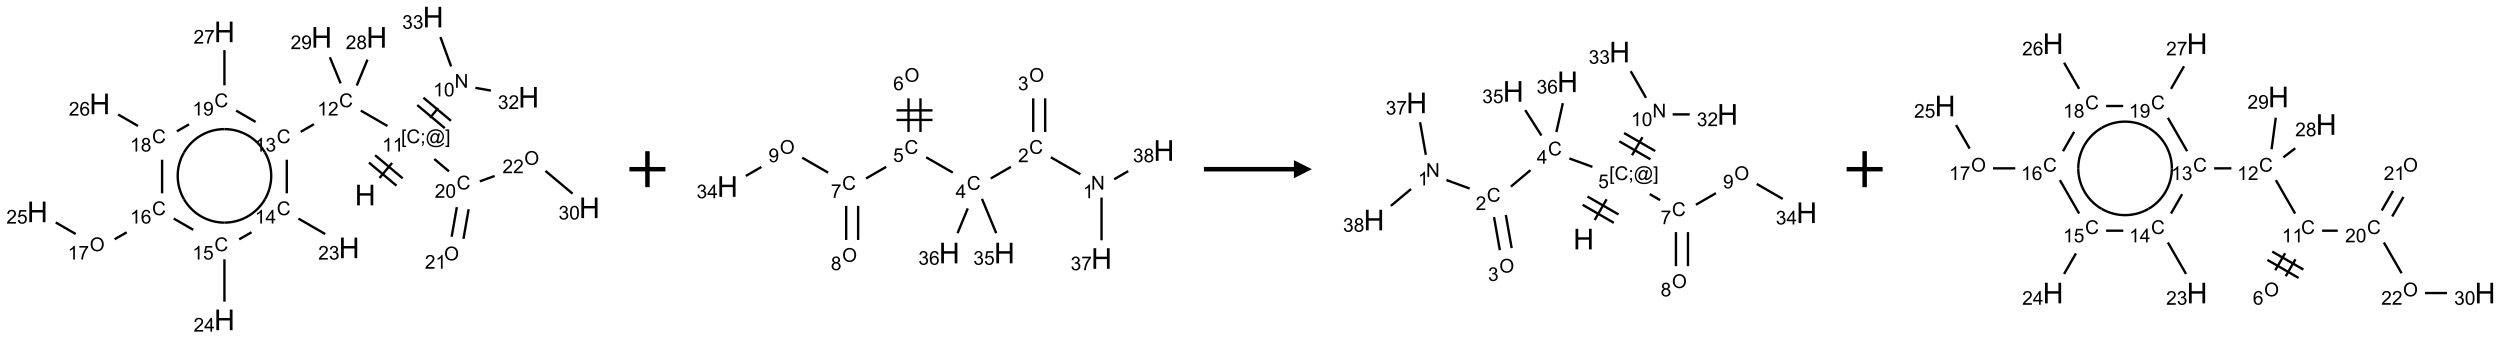 <?xml version="1.0" encoding="UTF-8"?>
<svg xmlns="http://www.w3.org/2000/svg" xmlns:xlink="http://www.w3.org/1999/xlink" width="1389" height="188" viewBox="0 0 1389 188">
<defs>
<g>
<g id="glyph-0-0">
<path d="M 2 0 L 2 -10 L 10 -10 L 10 0 Z M 2.25 -0.25 L 9.75 -0.25 L 9.75 -9.75 L 2.25 -9.75 Z M 2.25 -0.25 "/>
</g>
<g id="glyph-0-1">
<path d="M 1.281 0 L 1.281 -11.453 L 2.797 -11.453 L 2.797 -6.75 L 8.75 -6.75 L 8.75 -11.453 L 10.266 -11.453 L 10.266 0 L 8.75 0 L 8.75 -5.398 L 2.797 -5.398 L 2.797 0 Z M 1.281 0 "/>
</g>
<g id="glyph-1-0">
<path d="M 1.332 0 L 1.332 -6.668 L 6.668 -6.668 L 6.668 0 Z M 1.5 -0.168 L 6.5 -0.168 L 6.5 -6.5 L 1.5 -6.5 Z M 1.5 -0.168 "/>
</g>
<g id="glyph-1-1">
<path d="M 0.723 2.121 L 0.723 -7.637 L 2.793 -7.637 L 2.793 -6.859 L 1.66 -6.859 L 1.66 1.344 L 2.793 1.344 L 2.793 2.121 Z M 0.723 2.121 "/>
</g>
<g id="glyph-1-2">
<path d="M 6.27 -2.676 L 7.281 -2.422 C 7.07 -1.594 6.688 -0.961 6.137 -0.523 C 5.586 -0.086 4.914 0.129 4.121 0.129 C 3.297 0.129 2.629 -0.039 2.113 -0.371 C 1.598 -0.707 1.203 -1.191 0.934 -1.828 C 0.664 -2.465 0.531 -3.145 0.531 -3.875 C 0.531 -4.672 0.684 -5.363 0.988 -5.957 C 1.293 -6.547 1.723 -6.996 2.285 -7.305 C 2.844 -7.613 3.461 -7.766 4.137 -7.766 C 4.898 -7.766 5.543 -7.57 6.062 -7.184 C 6.582 -6.793 6.945 -6.246 7.152 -5.543 L 6.156 -5.309 C 5.98 -5.863 5.723 -6.266 5.387 -6.52 C 5.051 -6.773 4.625 -6.902 4.113 -6.902 C 3.527 -6.902 3.039 -6.762 2.645 -6.48 C 2.25 -6.199 1.973 -5.82 1.812 -5.348 C 1.652 -4.871 1.574 -4.383 1.574 -3.879 C 1.574 -3.23 1.668 -2.664 1.855 -2.18 C 2.047 -1.695 2.34 -1.332 2.738 -1.094 C 3.137 -0.855 3.57 -0.734 4.035 -0.734 C 4.602 -0.734 5.082 -0.898 5.473 -1.223 C 5.867 -1.551 6.133 -2.035 6.27 -2.676 Z M 6.27 -2.676 "/>
</g>
<g id="glyph-1-3">
<path d="M 0.949 -4.465 L 0.949 -5.531 L 2.016 -5.531 L 2.016 -4.465 Z M 0.949 0 L 0.949 -1.066 L 2.016 -1.066 L 2.016 0 C 2.016 0.391 1.945 0.711 1.809 0.949 C 1.668 1.191 1.449 1.379 1.145 1.512 L 0.887 1.109 C 1.082 1.023 1.23 0.895 1.324 0.727 C 1.418 0.559 1.469 0.316 1.48 0 Z M 0.949 0 "/>
</g>
<g id="glyph-1-4">
<path d="M 6.047 -0.848 C 5.82 -0.59 5.57 -0.379 5.289 -0.223 C 5.008 -0.062 4.73 0.016 4.449 0.016 C 4.141 0.016 3.84 -0.074 3.547 -0.254 C 3.254 -0.434 3.02 -0.715 2.836 -1.09 C 2.652 -1.465 2.562 -1.875 2.562 -2.324 C 2.562 -2.875 2.703 -3.43 2.988 -3.98 C 3.27 -4.535 3.621 -4.953 4.043 -5.23 C 4.461 -5.508 4.871 -5.645 5.266 -5.645 C 5.566 -5.645 5.855 -5.566 6.129 -5.41 C 6.402 -5.25 6.641 -5.012 6.84 -4.688 L 7.016 -5.496 L 7.949 -5.496 L 7.199 -2 C 7.094 -1.516 7.043 -1.246 7.043 -1.191 C 7.043 -1.098 7.078 -1.02 7.148 -0.949 C 7.219 -0.883 7.305 -0.848 7.406 -0.848 C 7.59 -0.848 7.832 -0.953 8.129 -1.168 C 8.527 -1.445 8.84 -1.816 9.07 -2.285 C 9.301 -2.75 9.418 -3.234 9.418 -3.73 C 9.418 -4.309 9.27 -4.852 8.973 -5.355 C 8.676 -5.859 8.23 -6.262 7.645 -6.562 C 7.055 -6.863 6.406 -7.016 5.691 -7.016 C 4.879 -7.016 4.137 -6.824 3.465 -6.445 C 2.793 -6.066 2.273 -5.52 1.902 -4.809 C 1.535 -4.098 1.348 -3.34 1.348 -2.527 C 1.348 -1.676 1.535 -0.941 1.902 -0.328 C 2.273 0.285 2.809 0.742 3.508 1.035 C 4.207 1.328 4.984 1.473 5.832 1.473 C 6.742 1.473 7.504 1.32 8.121 1.016 C 8.734 0.711 9.195 0.34 9.5 -0.098 L 10.441 -0.098 C 10.266 0.266 9.961 0.637 9.531 1.016 C 9.102 1.395 8.59 1.695 7.996 1.914 C 7.402 2.133 6.688 2.246 5.848 2.246 C 5.078 2.246 4.367 2.145 3.715 1.949 C 3.066 1.75 2.512 1.453 2.051 1.055 C 1.594 0.656 1.25 0.199 1.016 -0.316 C 0.723 -0.973 0.578 -1.684 0.578 -2.441 C 0.578 -3.289 0.75 -4.098 1.098 -4.863 C 1.523 -5.805 2.125 -6.527 2.902 -7.027 C 3.684 -7.527 4.629 -7.777 5.738 -7.777 C 6.602 -7.777 7.375 -7.602 8.059 -7.246 C 8.746 -6.895 9.285 -6.371 9.684 -5.672 C 10.02 -5.07 10.188 -4.418 10.188 -3.715 C 10.188 -2.707 9.832 -1.812 9.125 -1.031 C 8.492 -0.328 7.801 0.02 7.051 0.02 C 6.812 0.02 6.617 -0.016 6.473 -0.09 C 6.324 -0.16 6.215 -0.266 6.145 -0.402 C 6.102 -0.488 6.066 -0.637 6.047 -0.848 Z M 3.527 -2.262 C 3.527 -1.785 3.641 -1.414 3.863 -1.152 C 4.09 -0.887 4.348 -0.754 4.641 -0.754 C 4.836 -0.754 5.039 -0.812 5.254 -0.93 C 5.469 -1.047 5.676 -1.219 5.871 -1.449 C 6.066 -1.676 6.23 -1.969 6.355 -2.32 C 6.48 -2.672 6.543 -3.027 6.543 -3.379 C 6.543 -3.852 6.426 -4.219 6.191 -4.48 C 5.957 -4.738 5.672 -4.871 5.332 -4.871 C 5.109 -4.871 4.902 -4.812 4.707 -4.699 C 4.512 -4.586 4.32 -4.406 4.137 -4.156 C 3.953 -3.906 3.805 -3.602 3.691 -3.246 C 3.582 -2.887 3.527 -2.559 3.527 -2.262 Z M 3.527 -2.262 "/>
</g>
<g id="glyph-1-5">
<path d="M 2.27 2.121 L 0.203 2.121 L 0.203 1.344 L 1.332 1.344 L 1.332 -6.859 L 0.203 -6.859 L 0.203 -7.637 L 2.27 -7.637 Z M 2.27 2.121 "/>
</g>
<g id="glyph-1-6">
<path d="M 3.973 0 L 3.035 0 L 3.035 -5.973 C 2.809 -5.758 2.516 -5.543 2.148 -5.328 C 1.781 -5.113 1.453 -4.953 1.16 -4.844 L 1.16 -5.75 C 1.684 -5.996 2.145 -6.297 2.535 -6.645 C 2.93 -6.996 3.207 -7.336 3.371 -7.668 L 3.973 -7.668 Z M 3.973 0 "/>
</g>
<g id="glyph-1-7">
<path d="M 0.812 0 L 0.812 -7.637 L 1.848 -7.637 L 5.859 -1.641 L 5.859 -7.637 L 6.828 -7.637 L 6.828 0 L 5.793 0 L 1.781 -6 L 1.781 0 Z M 0.812 0 "/>
</g>
<g id="glyph-1-8">
<path d="M 0.441 -3.766 C 0.441 -4.668 0.535 -5.395 0.723 -5.945 C 0.906 -6.496 1.184 -6.922 1.551 -7.219 C 1.918 -7.516 2.375 -7.668 2.934 -7.668 C 3.344 -7.668 3.703 -7.586 4.012 -7.418 C 4.32 -7.254 4.574 -7.016 4.777 -6.707 C 4.977 -6.395 5.137 -6.016 5.25 -5.57 C 5.363 -5.125 5.422 -4.523 5.422 -3.766 C 5.422 -2.871 5.328 -2.148 5.145 -1.598 C 4.961 -1.047 4.688 -0.621 4.32 -0.32 C 3.953 -0.02 3.492 0.129 2.934 0.129 C 2.195 0.129 1.617 -0.133 1.199 -0.66 C 0.695 -1.297 0.441 -2.332 0.441 -3.766 Z M 1.406 -3.766 C 1.406 -2.512 1.555 -1.68 1.848 -1.262 C 2.141 -0.848 2.5 -0.641 2.934 -0.641 C 3.363 -0.641 3.727 -0.848 4.02 -1.266 C 4.312 -1.684 4.457 -2.516 4.457 -3.766 C 4.457 -5.023 4.312 -5.859 4.02 -6.27 C 3.727 -6.684 3.359 -6.891 2.922 -6.891 C 2.492 -6.891 2.148 -6.707 1.891 -6.344 C 1.566 -5.879 1.406 -5.02 1.406 -3.766 Z M 1.406 -3.766 "/>
</g>
<g id="glyph-1-9">
<path d="M 0.449 -2.016 L 1.387 -2.141 C 1.492 -1.609 1.676 -1.227 1.934 -0.992 C 2.191 -0.758 2.508 -0.641 2.879 -0.641 C 3.32 -0.641 3.695 -0.793 3.996 -1.098 C 4.301 -1.402 4.453 -1.781 4.453 -2.234 C 4.453 -2.664 4.312 -3.02 4.031 -3.301 C 3.75 -3.578 3.391 -3.719 2.957 -3.719 C 2.781 -3.719 2.562 -3.684 2.297 -3.613 L 2.402 -4.438 C 2.465 -4.43 2.516 -4.426 2.551 -4.426 C 2.949 -4.426 3.312 -4.531 3.629 -4.738 C 3.949 -4.949 4.109 -5.27 4.109 -5.703 C 4.109 -6.047 3.992 -6.332 3.762 -6.559 C 3.527 -6.785 3.227 -6.895 2.859 -6.895 C 2.496 -6.895 2.191 -6.781 1.949 -6.551 C 1.707 -6.324 1.547 -5.98 1.48 -5.52 L 0.543 -5.688 C 0.656 -6.316 0.918 -6.805 1.324 -7.148 C 1.73 -7.492 2.234 -7.668 2.84 -7.668 C 3.254 -7.668 3.641 -7.578 3.988 -7.398 C 4.34 -7.219 4.609 -6.977 4.793 -6.668 C 4.98 -6.359 5.074 -6.031 5.074 -5.684 C 5.074 -5.352 4.984 -5.051 4.809 -4.781 C 4.629 -4.512 4.367 -4.297 4.02 -4.137 C 4.473 -4.031 4.824 -3.816 5.074 -3.488 C 5.324 -3.16 5.449 -2.75 5.449 -2.254 C 5.449 -1.59 5.203 -1.023 4.719 -0.559 C 4.234 -0.098 3.617 0.137 2.875 0.137 C 2.203 0.137 1.648 -0.062 1.207 -0.465 C 0.762 -0.863 0.512 -1.379 0.449 -2.016 Z M 0.449 -2.016 "/>
</g>
<g id="glyph-1-10">
<path d="M 5.371 -0.902 L 5.371 0 L 0.324 0 C 0.316 -0.227 0.352 -0.441 0.434 -0.652 C 0.562 -0.996 0.766 -1.332 1.051 -1.668 C 1.332 -2 1.742 -2.387 2.277 -2.824 C 3.105 -3.504 3.668 -4.043 3.957 -4.441 C 4.25 -4.84 4.395 -5.215 4.395 -5.566 C 4.395 -5.938 4.262 -6.254 3.996 -6.508 C 3.73 -6.762 3.387 -6.891 2.957 -6.891 C 2.508 -6.891 2.145 -6.754 1.875 -6.484 C 1.605 -6.215 1.469 -5.84 1.465 -5.359 L 0.5 -5.457 C 0.566 -6.176 0.812 -6.727 1.246 -7.102 C 1.676 -7.477 2.254 -7.668 2.98 -7.668 C 3.711 -7.668 4.293 -7.465 4.719 -7.059 C 5.145 -6.652 5.359 -6.148 5.359 -5.547 C 5.359 -5.242 5.297 -4.941 5.172 -4.645 C 5.047 -4.352 4.84 -4.039 4.551 -3.715 C 4.262 -3.387 3.777 -2.938 3.105 -2.371 C 2.543 -1.898 2.18 -1.578 2.02 -1.41 C 1.859 -1.242 1.73 -1.07 1.625 -0.902 Z M 5.371 -0.902 "/>
</g>
<g id="glyph-1-11">
<path d="M 3.449 0 L 3.449 -1.828 L 0.137 -1.828 L 0.137 -2.688 L 3.621 -7.637 L 4.387 -7.637 L 4.387 -2.688 L 5.418 -2.688 L 5.418 -1.828 L 4.387 -1.828 L 4.387 0 Z M 3.449 -2.688 L 3.449 -6.129 L 1.059 -2.688 Z M 3.449 -2.688 "/>
</g>
<g id="glyph-1-12">
<path d="M 0.441 -2 L 1.426 -2.082 C 1.5 -1.605 1.668 -1.242 1.934 -1.004 C 2.199 -0.762 2.52 -0.641 2.895 -0.641 C 3.348 -0.641 3.73 -0.812 4.043 -1.152 C 4.355 -1.492 4.512 -1.941 4.512 -2.504 C 4.512 -3.039 4.359 -3.461 4.059 -3.77 C 3.758 -4.078 3.367 -4.234 2.879 -4.234 C 2.578 -4.234 2.305 -4.164 2.062 -4.027 C 1.82 -3.891 1.629 -3.715 1.488 -3.496 L 0.609 -3.609 L 1.348 -7.531 L 5.145 -7.531 L 5.145 -6.637 L 2.098 -6.637 L 1.688 -4.582 C 2.145 -4.902 2.625 -5.062 3.129 -5.062 C 3.797 -5.062 4.359 -4.832 4.816 -4.371 C 5.277 -3.91 5.504 -3.312 5.504 -2.59 C 5.504 -1.898 5.305 -1.301 4.902 -0.797 C 4.41 -0.18 3.742 0.129 2.895 0.129 C 2.199 0.129 1.633 -0.062 1.195 -0.453 C 0.758 -0.844 0.504 -1.359 0.441 -2 Z M 0.441 -2 "/>
</g>
<g id="glyph-1-13">
<path d="M 5.309 -5.766 L 4.375 -5.691 C 4.293 -6.059 4.172 -6.328 4.02 -6.496 C 3.766 -6.762 3.453 -6.895 3.082 -6.895 C 2.785 -6.895 2.523 -6.812 2.297 -6.645 C 2 -6.43 1.77 -6.117 1.598 -5.703 C 1.43 -5.289 1.34 -4.703 1.332 -3.938 C 1.559 -4.281 1.836 -4.535 2.16 -4.703 C 2.488 -4.871 2.828 -4.953 3.188 -4.953 C 3.812 -4.953 4.344 -4.723 4.785 -4.262 C 5.223 -3.801 5.441 -3.207 5.441 -2.48 C 5.441 -2 5.34 -1.555 5.133 -1.145 C 4.926 -0.73 4.641 -0.418 4.281 -0.199 C 3.922 0.02 3.512 0.129 3.051 0.129 C 2.27 0.129 1.633 -0.156 1.141 -0.73 C 0.648 -1.305 0.402 -2.254 0.402 -3.574 C 0.402 -5.051 0.672 -6.121 1.219 -6.793 C 1.695 -7.375 2.336 -7.668 3.141 -7.668 C 3.742 -7.668 4.234 -7.5 4.617 -7.16 C 5 -6.824 5.23 -6.359 5.309 -5.766 Z M 1.48 -2.473 C 1.48 -2.152 1.547 -1.844 1.684 -1.547 C 1.82 -1.25 2.016 -1.027 2.262 -0.871 C 2.508 -0.719 2.766 -0.641 3.035 -0.641 C 3.434 -0.641 3.773 -0.801 4.059 -1.121 C 4.344 -1.441 4.484 -1.875 4.484 -2.422 C 4.484 -2.949 4.344 -3.367 4.062 -3.668 C 3.781 -3.973 3.426 -4.125 3 -4.125 C 2.578 -4.125 2.219 -3.973 1.922 -3.668 C 1.625 -3.363 1.48 -2.969 1.48 -2.473 Z M 1.48 -2.473 "/>
</g>
<g id="glyph-1-14">
<path d="M 0.516 -3.719 C 0.516 -4.984 0.855 -5.977 1.535 -6.695 C 2.215 -7.414 3.094 -7.77 4.172 -7.77 C 4.875 -7.77 5.512 -7.602 6.078 -7.266 C 6.645 -6.93 7.074 -6.461 7.371 -5.855 C 7.668 -5.254 7.816 -4.57 7.816 -3.809 C 7.816 -3.035 7.66 -2.34 7.348 -1.73 C 7.035 -1.117 6.594 -0.656 6.02 -0.34 C 5.449 -0.027 4.828 0.129 4.168 0.129 C 3.449 0.129 2.805 -0.043 2.238 -0.391 C 1.672 -0.738 1.246 -1.211 0.953 -1.812 C 0.66 -2.414 0.516 -3.047 0.516 -3.719 Z M 1.559 -3.703 C 1.559 -2.781 1.805 -2.059 2.301 -1.527 C 2.793 -1 3.414 -0.734 4.16 -0.734 C 4.922 -0.734 5.547 -1 6.039 -1.535 C 6.531 -2.07 6.777 -2.828 6.777 -3.812 C 6.777 -4.434 6.672 -4.977 6.461 -5.441 C 6.25 -5.902 5.945 -6.262 5.539 -6.52 C 5.133 -6.773 4.68 -6.902 4.176 -6.902 C 3.461 -6.902 2.848 -6.656 2.332 -6.164 C 1.816 -5.672 1.559 -4.852 1.559 -3.703 Z M 1.559 -3.703 "/>
</g>
<g id="glyph-1-15">
<path d="M 0.504 -6.637 L 0.504 -7.535 L 5.449 -7.535 L 5.449 -6.809 C 4.961 -6.289 4.48 -5.602 4.004 -4.746 C 3.527 -3.887 3.156 -3.004 2.895 -2.098 C 2.707 -1.461 2.59 -0.762 2.535 0 L 1.574 0 C 1.582 -0.602 1.703 -1.328 1.926 -2.176 C 2.152 -3.027 2.477 -3.848 2.898 -4.637 C 3.32 -5.426 3.77 -6.094 4.246 -6.637 Z M 0.504 -6.637 "/>
</g>
<g id="glyph-1-16">
<path d="M 1.887 -4.141 C 1.496 -4.281 1.207 -4.484 1.02 -4.75 C 0.832 -5.016 0.738 -5.328 0.738 -5.699 C 0.738 -6.254 0.938 -6.719 1.34 -7.098 C 1.738 -7.477 2.27 -7.668 2.934 -7.668 C 3.598 -7.668 4.137 -7.473 4.543 -7.086 C 4.949 -6.699 5.152 -6.227 5.152 -5.672 C 5.152 -5.316 5.059 -5.008 4.871 -4.746 C 4.688 -4.484 4.406 -4.281 4.027 -4.141 C 4.496 -3.988 4.852 -3.742 5.098 -3.402 C 5.34 -3.062 5.465 -2.656 5.465 -2.184 C 5.465 -1.531 5.234 -0.98 4.77 -0.535 C 4.309 -0.09 3.703 0.129 2.949 0.129 C 2.195 0.129 1.586 -0.094 1.125 -0.539 C 0.664 -0.984 0.434 -1.543 0.434 -2.207 C 0.434 -2.703 0.559 -3.121 0.809 -3.457 C 1.062 -3.793 1.422 -4.02 1.887 -4.141 Z M 1.699 -5.73 C 1.699 -5.367 1.812 -5.074 2.047 -4.844 C 2.281 -4.613 2.582 -4.5 2.953 -4.5 C 3.312 -4.5 3.609 -4.613 3.84 -4.84 C 4.07 -5.066 4.188 -5.348 4.188 -5.676 C 4.188 -6.02 4.07 -6.309 3.832 -6.543 C 3.594 -6.777 3.297 -6.895 2.941 -6.895 C 2.586 -6.895 2.289 -6.781 2.051 -6.551 C 1.816 -6.324 1.699 -6.047 1.699 -5.73 Z M 1.395 -2.203 C 1.395 -1.938 1.461 -1.676 1.586 -1.426 C 1.711 -1.176 1.902 -0.984 2.152 -0.848 C 2.402 -0.711 2.672 -0.641 2.957 -0.641 C 3.406 -0.641 3.777 -0.785 4.066 -1.074 C 4.359 -1.363 4.504 -1.727 4.504 -2.172 C 4.504 -2.625 4.355 -2.996 4.055 -3.293 C 3.754 -3.586 3.379 -3.734 2.926 -3.734 C 2.484 -3.734 2.121 -3.59 1.832 -3.297 C 1.543 -3.004 1.395 -2.641 1.395 -2.203 Z M 1.395 -2.203 "/>
</g>
<g id="glyph-1-17">
<path d="M 0.582 -1.766 L 1.484 -1.848 C 1.562 -1.426 1.707 -1.117 1.922 -0.926 C 2.137 -0.734 2.414 -0.641 2.75 -0.641 C 3.039 -0.641 3.289 -0.707 3.508 -0.84 C 3.727 -0.973 3.902 -1.148 4.043 -1.367 C 4.18 -1.586 4.297 -1.887 4.391 -2.262 C 4.484 -2.637 4.531 -3.016 4.531 -3.406 C 4.531 -3.449 4.531 -3.512 4.527 -3.594 C 4.34 -3.297 4.082 -3.055 3.758 -2.867 C 3.434 -2.68 3.082 -2.59 2.703 -2.59 C 2.07 -2.59 1.535 -2.816 1.098 -3.277 C 0.66 -3.734 0.441 -4.34 0.441 -5.09 C 0.441 -5.863 0.672 -6.484 1.129 -6.957 C 1.586 -7.43 2.156 -7.668 2.844 -7.668 C 3.34 -7.668 3.793 -7.531 4.207 -7.266 C 4.617 -7 4.93 -6.617 5.145 -6.121 C 5.355 -5.629 5.465 -4.91 5.465 -3.973 C 5.465 -2.996 5.359 -2.223 5.145 -1.645 C 4.934 -1.066 4.617 -0.625 4.199 -0.324 C 3.781 -0.02 3.293 0.129 2.73 0.129 C 2.133 0.129 1.645 -0.035 1.266 -0.367 C 0.887 -0.699 0.66 -1.164 0.582 -1.766 Z M 4.422 -5.137 C 4.422 -5.676 4.277 -6.102 3.992 -6.418 C 3.707 -6.734 3.359 -6.891 2.957 -6.891 C 2.543 -6.891 2.18 -6.719 1.871 -6.379 C 1.562 -6.039 1.406 -5.598 1.406 -5.059 C 1.406 -4.57 1.555 -4.176 1.848 -3.871 C 2.141 -3.566 2.5 -3.418 2.934 -3.418 C 3.367 -3.418 3.723 -3.57 4.004 -3.871 C 4.281 -4.176 4.422 -4.598 4.422 -5.137 Z M 4.422 -5.137 "/>
</g>
</g>
</defs>
<path fill="none" stroke-width="0.033" stroke-linecap="butt" stroke-linejoin="miter" stroke="rgb(0%, 0%, 0%)" stroke-opacity="1" stroke-miterlimit="10" d="M 4.752 2.235 L 4.927 2.026 " transform="matrix(40, 0, 0, 40, 20.775, 9.488)"/>
<path fill="none" stroke-width="0.033" stroke-linecap="butt" stroke-linejoin="miter" stroke="rgb(0%, 0%, 0%)" stroke-opacity="1" stroke-miterlimit="10" d="M 5.074 2.24 L 4.691 1.919 " transform="matrix(40, 0, 0, 40, 20.775, 9.488)"/>
<path fill="none" stroke-width="0.033" stroke-linecap="butt" stroke-linejoin="miter" stroke="rgb(0%, 0%, 0%)" stroke-opacity="1" stroke-miterlimit="10" d="M 4.988 2.342 L 4.605 2.021 " transform="matrix(40, 0, 0, 40, 20.775, 9.488)"/>
<path fill="none" stroke-width="0.033" stroke-linecap="butt" stroke-linejoin="miter" stroke="rgb(0%, 0%, 0%)" stroke-opacity="1" stroke-miterlimit="10" d="M 5.454 1.399 L 5.567 1.264 " transform="matrix(40, 0, 0, 40, 20.775, 9.488)"/>
<path fill="none" stroke-width="0.033" stroke-linecap="butt" stroke-linejoin="miter" stroke="rgb(0%, 0%, 0%)" stroke-opacity="1" stroke-miterlimit="10" d="M 5.745 1.441 L 5.362 1.12 " transform="matrix(40, 0, 0, 40, 20.775, 9.488)"/>
<path fill="none" stroke-width="0.033" stroke-linecap="butt" stroke-linejoin="miter" stroke="rgb(0%, 0%, 0%)" stroke-opacity="1" stroke-miterlimit="10" d="M 5.659 1.543 L 5.276 1.222 " transform="matrix(40, 0, 0, 40, 20.775, 9.488)"/>
<path fill="none" stroke-width="0.033" stroke-linecap="butt" stroke-linejoin="miter" stroke="rgb(0%, 0%, 0%)" stroke-opacity="1" stroke-miterlimit="10" d="M 6.084 0.983 L 6.299 1.021 " transform="matrix(40, 0, 0, 40, 20.775, 9.488)"/>
<path fill="none" stroke-width="0.033" stroke-linecap="butt" stroke-linejoin="miter" stroke="rgb(0%, 0%, 0%)" stroke-opacity="1" stroke-miterlimit="10" d="M 5.747 0.686 L 5.598 0.277 " transform="matrix(40, 0, 0, 40, 20.775, 9.488)"/>
<path fill="none" stroke-width="0.033" stroke-linecap="butt" stroke-linejoin="miter" stroke="rgb(0%, 0%, 0%)" stroke-opacity="1" stroke-miterlimit="10" d="M 4.862 1.513 L 4.492 1.299 " transform="matrix(40, 0, 0, 40, 20.775, 9.488)"/>
<path fill="none" stroke-width="0.033" stroke-linecap="butt" stroke-linejoin="miter" stroke="rgb(0%, 0%, 0%)" stroke-opacity="1" stroke-miterlimit="10" d="M 3.841 1.488 L 3.657 1.594 " transform="matrix(40, 0, 0, 40, 20.775, 9.488)"/>
<path fill="none" stroke-width="0.033" stroke-linecap="butt" stroke-linejoin="miter" stroke="rgb(0%, 0%, 0%)" stroke-opacity="1" stroke-miterlimit="10" d="M 3.464 1.981 L 3.464 2.448 " transform="matrix(40, 0, 0, 40, 20.775, 9.488)"/>
<path fill="none" stroke-width="0.033" stroke-linecap="butt" stroke-linejoin="miter" stroke="rgb(0%, 0%, 0%)" stroke-opacity="1" stroke-miterlimit="10" d="M 3.626 2.799 L 3.998 3.014 " transform="matrix(40, 0, 0, 40, 20.775, 9.488)"/>
<path fill="none" stroke-width="0.033" stroke-linecap="butt" stroke-linejoin="miter" stroke="rgb(0%, 0%, 0%)" stroke-opacity="1" stroke-miterlimit="10" d="M 2.974 2.989 L 2.803 3.087 " transform="matrix(40, 0, 0, 40, 20.775, 9.488)"/>
<path fill="none" stroke-width="0.033" stroke-linecap="butt" stroke-linejoin="miter" stroke="rgb(0%, 0%, 0%)" stroke-opacity="1" stroke-miterlimit="10" d="M 2.598 3.365 L 2.598 3.953 " transform="matrix(40, 0, 0, 40, 20.775, 9.488)"/>
<path fill="none" stroke-width="0.033" stroke-linecap="butt" stroke-linejoin="miter" stroke="rgb(0%, 0%, 0%)" stroke-opacity="1" stroke-miterlimit="10" d="M 2.164 2.955 L 1.894 2.799 " transform="matrix(40, 0, 0, 40, 20.775, 9.488)"/>
<path fill="none" stroke-width="0.033" stroke-linecap="butt" stroke-linejoin="miter" stroke="rgb(0%, 0%, 0%)" stroke-opacity="1" stroke-miterlimit="10" d="M 1.24 2.99 L 1.073 3.086 " transform="matrix(40, 0, 0, 40, 20.775, 9.488)"/>
<path fill="none" stroke-width="0.033" stroke-linecap="butt" stroke-linejoin="miter" stroke="rgb(0%, 0%, 0%)" stroke-opacity="1" stroke-miterlimit="10" d="M 0.532 3.013 L 0.255 2.853 " transform="matrix(40, 0, 0, 40, 20.775, 9.488)"/>
<path fill="none" stroke-width="0.033" stroke-linecap="butt" stroke-linejoin="miter" stroke="rgb(0%, 0%, 0%)" stroke-opacity="1" stroke-miterlimit="10" d="M 1.732 2.448 L 1.732 1.981 " transform="matrix(40, 0, 0, 40, 20.775, 9.488)"/>
<path fill="none" stroke-width="0.033" stroke-linecap="butt" stroke-linejoin="miter" stroke="rgb(0%, 0%, 0%)" stroke-opacity="1" stroke-miterlimit="10" d="M 1.398 1.513 L 1.121 1.353 " transform="matrix(40, 0, 0, 40, 20.775, 9.488)"/>
<path fill="none" stroke-width="0.033" stroke-linecap="butt" stroke-linejoin="miter" stroke="rgb(0%, 0%, 0%)" stroke-opacity="1" stroke-miterlimit="10" d="M 1.937 1.587 L 2.106 1.49 " transform="matrix(40, 0, 0, 40, 20.775, 9.488)"/>
<path fill="none" stroke-width="0.033" stroke-linecap="butt" stroke-linejoin="miter" stroke="rgb(0%, 0%, 0%)" stroke-opacity="1" stroke-miterlimit="10" d="M 2.76 1.299 L 3.031 1.456 " transform="matrix(40, 0, 0, 40, 20.775, 9.488)"/>
<path fill="none" stroke-width="0.033" stroke-linecap="butt" stroke-linejoin="miter" stroke="rgb(0%, 0%, 0%)" stroke-opacity="1" stroke-miterlimit="10" d="M 2.598 0.948 L 2.598 0.459 " transform="matrix(40, 0, 0, 40, 20.775, 9.488)"/>
<path fill="none" stroke-width="0.033" stroke-linecap="butt" stroke-linejoin="miter" stroke="rgb(0%, 0%, 0%)" stroke-opacity="1" stroke-miterlimit="10" d="M 4.436 0.951 L 4.585 0.591 " transform="matrix(40, 0, 0, 40, 20.775, 9.488)"/>
<path fill="none" stroke-width="0.033" stroke-linecap="butt" stroke-linejoin="miter" stroke="rgb(0%, 0%, 0%)" stroke-opacity="1" stroke-miterlimit="10" d="M 4.212 0.921 L 4.062 0.558 " transform="matrix(40, 0, 0, 40, 20.775, 9.488)"/>
<path fill="none" stroke-width="0.033" stroke-linecap="butt" stroke-linejoin="miter" stroke="rgb(0%, 0%, 0%)" stroke-opacity="1" stroke-miterlimit="10" d="M 5.512 1.971 L 5.717 2.143 " transform="matrix(40, 0, 0, 40, 20.775, 9.488)"/>
<path fill="none" stroke-width="0.033" stroke-linecap="butt" stroke-linejoin="miter" stroke="rgb(0%, 0%, 0%)" stroke-opacity="1" stroke-miterlimit="10" d="M 5.826 2.64 L 5.754 3.051 " transform="matrix(40, 0, 0, 40, 20.775, 9.488)"/>
<path fill="none" stroke-width="0.033" stroke-linecap="butt" stroke-linejoin="miter" stroke="rgb(0%, 0%, 0%)" stroke-opacity="1" stroke-miterlimit="10" d="M 5.99 2.669 L 5.918 3.08 " transform="matrix(40, 0, 0, 40, 20.775, 9.488)"/>
<path fill="none" stroke-width="0.033" stroke-linecap="butt" stroke-linejoin="miter" stroke="rgb(0%, 0%, 0%)" stroke-opacity="1" stroke-miterlimit="10" d="M 6.145 2.282 L 6.351 2.207 " transform="matrix(40, 0, 0, 40, 20.775, 9.488)"/>
<path fill="none" stroke-width="0.033" stroke-linecap="butt" stroke-linejoin="miter" stroke="rgb(0%, 0%, 0%)" stroke-opacity="1" stroke-miterlimit="10" d="M 7.057 2.137 L 7.434 2.453 " transform="matrix(40, 0, 0, 40, 20.775, 9.488)"/>
<path fill="none" stroke-width="0.033" stroke-linecap="butt" stroke-linejoin="miter" stroke="rgb(0%, 0%, 0%)" stroke-opacity="1" stroke-miterlimit="10" d="M 3.161 1.881 C 3.277 2.082 3.277 2.329 3.161 2.53 " transform="matrix(40, 0, 0, 40, 20.775, 9.488)"/>
<path fill="none" stroke-width="0.033" stroke-linecap="butt" stroke-linejoin="miter" stroke="rgb(0%, 0%, 0%)" stroke-opacity="1" stroke-miterlimit="10" d="M 2.598 1.556 C 2.83 1.556 3.045 1.68 3.161 1.881 " transform="matrix(40, 0, 0, 40, 20.775, 9.488)"/>
<path fill="none" stroke-width="0.033" stroke-linecap="butt" stroke-linejoin="miter" stroke="rgb(0%, 0%, 0%)" stroke-opacity="1" stroke-miterlimit="10" d="M 2.036 1.881 C 2.152 1.68 2.366 1.556 2.598 1.556 " transform="matrix(40, 0, 0, 40, 20.775, 9.488)"/>
<path fill="none" stroke-width="0.033" stroke-linecap="butt" stroke-linejoin="miter" stroke="rgb(0%, 0%, 0%)" stroke-opacity="1" stroke-miterlimit="10" d="M 2.036 2.53 C 1.92 2.329 1.92 2.082 2.036 1.881 " transform="matrix(40, 0, 0, 40, 20.775, 9.488)"/>
<path fill="none" stroke-width="0.033" stroke-linecap="butt" stroke-linejoin="miter" stroke="rgb(0%, 0%, 0%)" stroke-opacity="1" stroke-miterlimit="10" d="M 2.598 2.855 C 2.366 2.855 2.152 2.731 2.036 2.53 " transform="matrix(40, 0, 0, 40, 20.775, 9.488)"/>
<path fill="none" stroke-width="0.033" stroke-linecap="butt" stroke-linejoin="miter" stroke="rgb(0%, 0%, 0%)" stroke-opacity="1" stroke-miterlimit="10" d="M 3.161 2.53 C 3.045 2.731 2.83 2.855 2.598 2.855 " transform="matrix(40, 0, 0, 40, 20.775, 9.488)"/>
<g fill="rgb(0%, 0%, 0%)" fill-opacity="1">
<use xlink:href="#glyph-0-1" x="197.137" y="114.086"/>
</g>
<g fill="rgb(0%, 0%, 0%)" fill-opacity="1">
<use xlink:href="#glyph-1-1" x="222.832" y="79.57"/>
<use xlink:href="#glyph-1-2" x="225.796" y="79.57"/>
<use xlink:href="#glyph-1-3" x="233.499" y="79.57"/>
<use xlink:href="#glyph-1-4" x="236.462" y="79.57"/>
<use xlink:href="#glyph-1-5" x="247.29" y="79.57"/>
</g>
<g fill="rgb(0%, 0%, 0%)" fill-opacity="1">
<use xlink:href="#glyph-1-6" x="212.316" y="84.199"/>
<use xlink:href="#glyph-1-6" x="218.249" y="84.199"/>
</g>
<g fill="rgb(0%, 0%, 0%)" fill-opacity="1">
<use xlink:href="#glyph-1-7" x="252.57" y="48.789"/>
</g>
<g fill="rgb(0%, 0%, 0%)" fill-opacity="1">
<use xlink:href="#glyph-1-6" x="240.691" y="53.559"/>
<use xlink:href="#glyph-1-8" x="246.624" y="53.559"/>
</g>
<g fill="rgb(0%, 0%, 0%)" fill-opacity="1">
<use xlink:href="#glyph-0-1" x="287.953" y="59.75"/>
</g>
<g fill="rgb(0%, 0%, 0%)" fill-opacity="1">
<use xlink:href="#glyph-1-9" x="276.598" y="60.543"/>
<use xlink:href="#glyph-1-10" x="282.53" y="60.543"/>
</g>
<g fill="rgb(0%, 0%, 0%)" fill-opacity="1">
<use xlink:href="#glyph-0-1" x="234.879" y="15.215"/>
</g>
<g fill="rgb(0%, 0%, 0%)" fill-opacity="1">
<use xlink:href="#glyph-1-9" x="223.445" y="16.008"/>
<use xlink:href="#glyph-1-9" x="229.378" y="16.008"/>
</g>
<g fill="rgb(0%, 0%, 0%)" fill-opacity="1">
<use xlink:href="#glyph-1-2" x="188.387" y="59.562"/>
</g>
<g fill="rgb(0%, 0%, 0%)" fill-opacity="1">
<use xlink:href="#glyph-1-6" x="176.281" y="64.199"/>
<use xlink:href="#glyph-1-10" x="182.214" y="64.199"/>
</g>
<g fill="rgb(0%, 0%, 0%)" fill-opacity="1">
<use xlink:href="#glyph-1-2" x="153.746" y="79.562"/>
</g>
<g fill="rgb(0%, 0%, 0%)" fill-opacity="1">
<use xlink:href="#glyph-1-6" x="141.562" y="84.199"/>
<use xlink:href="#glyph-1-9" x="147.495" y="84.199"/>
</g>
<g fill="rgb(0%, 0%, 0%)" fill-opacity="1">
<use xlink:href="#glyph-1-2" x="153.746" y="119.562"/>
</g>
<g fill="rgb(0%, 0%, 0%)" fill-opacity="1">
<use xlink:href="#glyph-1-6" x="141.594" y="124.199"/>
<use xlink:href="#glyph-1-11" x="147.526" y="124.199"/>
</g>
<g fill="rgb(0%, 0%, 0%)" fill-opacity="1">
<use xlink:href="#glyph-0-1" x="188.207" y="143.445"/>
</g>
<g fill="rgb(0%, 0%, 0%)" fill-opacity="1">
<use xlink:href="#glyph-1-10" x="176.777" y="144.238"/>
<use xlink:href="#glyph-1-9" x="182.71" y="144.238"/>
</g>
<g fill="rgb(0%, 0%, 0%)" fill-opacity="1">
<use xlink:href="#glyph-1-2" x="119.105" y="139.562"/>
</g>
<g fill="rgb(0%, 0%, 0%)" fill-opacity="1">
<use xlink:href="#glyph-1-6" x="106.863" y="144.199"/>
<use xlink:href="#glyph-1-12" x="112.796" y="144.199"/>
</g>
<g fill="rgb(0%, 0%, 0%)" fill-opacity="1">
<use xlink:href="#glyph-0-1" x="118.926" y="183.445"/>
</g>
<g fill="rgb(0%, 0%, 0%)" fill-opacity="1">
<use xlink:href="#glyph-1-10" x="107.523" y="184.238"/>
<use xlink:href="#glyph-1-11" x="113.456" y="184.238"/>
</g>
<g fill="rgb(0%, 0%, 0%)" fill-opacity="1">
<use xlink:href="#glyph-1-2" x="84.465" y="119.562"/>
</g>
<g fill="rgb(0%, 0%, 0%)" fill-opacity="1">
<use xlink:href="#glyph-1-6" x="72.285" y="124.199"/>
<use xlink:href="#glyph-1-13" x="78.217" y="124.199"/>
</g>
<g fill="rgb(0%, 0%, 0%)" fill-opacity="1">
<use xlink:href="#glyph-1-14" x="49.84" y="139.566"/>
</g>
<g fill="rgb(0%, 0%, 0%)" fill-opacity="1">
<use xlink:href="#glyph-1-6" x="37.641" y="144.199"/>
<use xlink:href="#glyph-1-15" x="43.573" y="144.199"/>
</g>
<g fill="rgb(0%, 0%, 0%)" fill-opacity="1">
<use xlink:href="#glyph-0-1" x="15.004" y="123.445"/>
</g>
<g fill="rgb(0%, 0%, 0%)" fill-opacity="1">
<use xlink:href="#glyph-1-10" x="3.512" y="124.238"/>
<use xlink:href="#glyph-1-12" x="9.444" y="124.238"/>
</g>
<g fill="rgb(0%, 0%, 0%)" fill-opacity="1">
<use xlink:href="#glyph-1-2" x="84.465" y="79.562"/>
</g>
<g fill="rgb(0%, 0%, 0%)" fill-opacity="1">
<use xlink:href="#glyph-1-6" x="72.266" y="84.199"/>
<use xlink:href="#glyph-1-16" x="78.198" y="84.199"/>
</g>
<g fill="rgb(0%, 0%, 0%)" fill-opacity="1">
<use xlink:href="#glyph-0-1" x="49.645" y="63.445"/>
</g>
<g fill="rgb(0%, 0%, 0%)" fill-opacity="1">
<use xlink:href="#glyph-1-10" x="38.219" y="64.238"/>
<use xlink:href="#glyph-1-13" x="44.151" y="64.238"/>
</g>
<g fill="rgb(0%, 0%, 0%)" fill-opacity="1">
<use xlink:href="#glyph-1-2" x="119.105" y="59.562"/>
</g>
<g fill="rgb(0%, 0%, 0%)" fill-opacity="1">
<use xlink:href="#glyph-1-6" x="106.906" y="64.199"/>
<use xlink:href="#glyph-1-17" x="112.839" y="64.199"/>
</g>
<g fill="rgb(0%, 0%, 0%)" fill-opacity="1">
<use xlink:href="#glyph-0-1" x="118.926" y="23.445"/>
</g>
<g fill="rgb(0%, 0%, 0%)" fill-opacity="1">
<use xlink:href="#glyph-1-10" x="107.492" y="24.238"/>
<use xlink:href="#glyph-1-15" x="113.424" y="24.238"/>
</g>
<g fill="rgb(0%, 0%, 0%)" fill-opacity="1">
<use xlink:href="#glyph-0-1" x="203.516" y="26.488"/>
</g>
<g fill="rgb(0%, 0%, 0%)" fill-opacity="1">
<use xlink:href="#glyph-1-10" x="192.066" y="27.281"/>
<use xlink:href="#glyph-1-16" x="197.999" y="27.281"/>
</g>
<g fill="rgb(0%, 0%, 0%)" fill-opacity="1">
<use xlink:href="#glyph-0-1" x="172.902" y="26.488"/>
</g>
<g fill="rgb(0%, 0%, 0%)" fill-opacity="1">
<use xlink:href="#glyph-1-10" x="161.453" y="27.281"/>
<use xlink:href="#glyph-1-17" x="167.385" y="27.281"/>
</g>
<g fill="rgb(0%, 0%, 0%)" fill-opacity="1">
<use xlink:href="#glyph-1-2" x="253.672" y="105.273"/>
</g>
<g fill="rgb(0%, 0%, 0%)" fill-opacity="1">
<use xlink:href="#glyph-1-10" x="241.516" y="109.91"/>
<use xlink:href="#glyph-1-8" x="247.448" y="109.91"/>
</g>
<g fill="rgb(0%, 0%, 0%)" fill-opacity="1">
<use xlink:href="#glyph-1-14" x="246.742" y="144.672"/>
</g>
<g fill="rgb(0%, 0%, 0%)" fill-opacity="1">
<use xlink:href="#glyph-1-10" x="236.016" y="149.301"/>
<use xlink:href="#glyph-1-6" x="241.948" y="149.301"/>
</g>
<g fill="rgb(0%, 0%, 0%)" fill-opacity="1">
<use xlink:href="#glyph-1-14" x="291.273" y="91.598"/>
</g>
<g fill="rgb(0%, 0%, 0%)" fill-opacity="1">
<use xlink:href="#glyph-1-10" x="279.152" y="96.23"/>
<use xlink:href="#glyph-1-10" x="285.085" y="96.23"/>
</g>
<g fill="rgb(0%, 0%, 0%)" fill-opacity="1">
<use xlink:href="#glyph-0-1" x="321.719" y="121.188"/>
</g>
<g fill="rgb(0%, 0%, 0%)" fill-opacity="1">
<use xlink:href="#glyph-1-9" x="310.312" y="121.98"/>
<use xlink:href="#glyph-1-8" x="316.245" y="121.98"/>
</g>
<path fill="none" stroke-width="0.062" stroke-linecap="butt" stroke-linejoin="miter" stroke="rgb(0%, 0%, 0%)" stroke-opacity="1" stroke-miterlimit="10" d="M 0 0 L 0.5 0 M 0.25 -0.25 L 0.25 0.25 " transform="matrix(40, 0, 0, 40, 349.717, 94)"/>
<path fill="none" stroke-width="0.033" stroke-linecap="butt" stroke-linejoin="miter" stroke="rgb(0%, 0%, 0%)" stroke-opacity="1" stroke-miterlimit="10" d="M 4.902 1.33 L 4.492 1.094 " transform="matrix(40, 0, 0, 40, 404.178, 43.633)"/>
<path fill="none" stroke-width="0.033" stroke-linecap="butt" stroke-linejoin="miter" stroke="rgb(0%, 0%, 0%)" stroke-opacity="1" stroke-miterlimit="10" d="M 4.413 0.742 L 4.413 0.275 " transform="matrix(40, 0, 0, 40, 404.178, 43.633)"/>
<path fill="none" stroke-width="0.033" stroke-linecap="butt" stroke-linejoin="miter" stroke="rgb(0%, 0%, 0%)" stroke-opacity="1" stroke-miterlimit="10" d="M 4.247 0.742 L 4.247 0.275 " transform="matrix(40, 0, 0, 40, 404.178, 43.633)"/>
<path fill="none" stroke-width="0.033" stroke-linecap="butt" stroke-linejoin="miter" stroke="rgb(0%, 0%, 0%)" stroke-opacity="1" stroke-miterlimit="10" d="M 3.936 1.227 L 3.657 1.388 " transform="matrix(40, 0, 0, 40, 404.178, 43.633)"/>
<path fill="none" stroke-width="0.033" stroke-linecap="butt" stroke-linejoin="miter" stroke="rgb(0%, 0%, 0%)" stroke-opacity="1" stroke-miterlimit="10" d="M 3.13 1.307 L 2.76 1.094 " transform="matrix(40, 0, 0, 40, 404.178, 43.633)"/>
<path fill="none" stroke-width="0.033" stroke-linecap="butt" stroke-linejoin="miter" stroke="rgb(0%, 0%, 0%)" stroke-opacity="1" stroke-miterlimit="10" d="M 2.681 0.742 L 2.681 0.275 " transform="matrix(40, 0, 0, 40, 404.178, 43.633)"/>
<path fill="none" stroke-width="0.033" stroke-linecap="butt" stroke-linejoin="miter" stroke="rgb(0%, 0%, 0%)" stroke-opacity="1" stroke-miterlimit="10" d="M 2.515 0.742 L 2.515 0.275 " transform="matrix(40, 0, 0, 40, 404.178, 43.633)"/>
<path fill="none" stroke-width="0.033" stroke-linecap="butt" stroke-linejoin="miter" stroke="rgb(0%, 0%, 0%)" stroke-opacity="1" stroke-miterlimit="10" d="M 2.848 0.442 L 2.348 0.442 " transform="matrix(40, 0, 0, 40, 404.178, 43.633)"/>
<path fill="none" stroke-width="0.033" stroke-linecap="butt" stroke-linejoin="miter" stroke="rgb(0%, 0%, 0%)" stroke-opacity="1" stroke-miterlimit="10" d="M 2.848 0.575 L 2.348 0.575 " transform="matrix(40, 0, 0, 40, 404.178, 43.633)"/>
<path fill="none" stroke-width="0.033" stroke-linecap="butt" stroke-linejoin="miter" stroke="rgb(0%, 0%, 0%)" stroke-opacity="1" stroke-miterlimit="10" d="M 2.204 1.227 L 1.925 1.388 " transform="matrix(40, 0, 0, 40, 404.178, 43.633)"/>
<path fill="none" stroke-width="0.033" stroke-linecap="butt" stroke-linejoin="miter" stroke="rgb(0%, 0%, 0%)" stroke-opacity="1" stroke-miterlimit="10" d="M 1.649 1.769 L 1.649 2.242 " transform="matrix(40, 0, 0, 40, 404.178, 43.633)"/>
<path fill="none" stroke-width="0.033" stroke-linecap="butt" stroke-linejoin="miter" stroke="rgb(0%, 0%, 0%)" stroke-opacity="1" stroke-miterlimit="10" d="M 1.815 1.769 L 1.815 2.242 " transform="matrix(40, 0, 0, 40, 404.178, 43.633)"/>
<path fill="none" stroke-width="0.033" stroke-linecap="butt" stroke-linejoin="miter" stroke="rgb(0%, 0%, 0%)" stroke-opacity="1" stroke-miterlimit="10" d="M 1.398 1.307 L 1.038 1.1 " transform="matrix(40, 0, 0, 40, 404.178, 43.633)"/>
<path fill="none" stroke-width="0.033" stroke-linecap="butt" stroke-linejoin="miter" stroke="rgb(0%, 0%, 0%)" stroke-opacity="1" stroke-miterlimit="10" d="M 0.471 1.228 L 0.255 1.353 " transform="matrix(40, 0, 0, 40, 404.178, 43.633)"/>
<path fill="none" stroke-width="0.033" stroke-linecap="butt" stroke-linejoin="miter" stroke="rgb(0%, 0%, 0%)" stroke-opacity="1" stroke-miterlimit="10" d="M 3.535 1.671 L 3.733 2.148 " transform="matrix(40, 0, 0, 40, 404.178, 43.633)"/>
<path fill="none" stroke-width="0.033" stroke-linecap="butt" stroke-linejoin="miter" stroke="rgb(0%, 0%, 0%)" stroke-opacity="1" stroke-miterlimit="10" d="M 3.338 1.804 L 3.196 2.148 " transform="matrix(40, 0, 0, 40, 404.178, 43.633)"/>
<path fill="none" stroke-width="0.033" stroke-linecap="butt" stroke-linejoin="miter" stroke="rgb(0%, 0%, 0%)" stroke-opacity="1" stroke-miterlimit="10" d="M 5.196 1.653 L 5.196 2.247 " transform="matrix(40, 0, 0, 40, 404.178, 43.633)"/>
<path fill="none" stroke-width="0.033" stroke-linecap="butt" stroke-linejoin="miter" stroke="rgb(0%, 0%, 0%)" stroke-opacity="1" stroke-miterlimit="10" d="M 5.371 1.399 L 5.567 1.286 " transform="matrix(40, 0, 0, 40, 404.178, 43.633)"/>
<g fill="rgb(0%, 0%, 0%)" fill-opacity="1">
<use xlink:href="#glyph-1-7" x="606.148" y="105.344"/>
</g>
<g fill="rgb(0%, 0%, 0%)" fill-opacity="1">
<use xlink:href="#glyph-1-6" x="601.652" y="110.113"/>
</g>
<g fill="rgb(0%, 0%, 0%)" fill-opacity="1">
<use xlink:href="#glyph-1-2" x="571.789" y="85.477"/>
</g>
<g fill="rgb(0%, 0%, 0%)" fill-opacity="1">
<use xlink:href="#glyph-1-10" x="565.617" y="90.113"/>
</g>
<g fill="rgb(0%, 0%, 0%)" fill-opacity="1">
<use xlink:href="#glyph-1-14" x="571.805" y="45.48"/>
</g>
<g fill="rgb(0%, 0%, 0%)" fill-opacity="1">
<use xlink:href="#glyph-1-9" x="565.539" y="50.113"/>
</g>
<g fill="rgb(0%, 0%, 0%)" fill-opacity="1">
<use xlink:href="#glyph-1-2" x="537.148" y="105.477"/>
</g>
<g fill="rgb(0%, 0%, 0%)" fill-opacity="1">
<use xlink:href="#glyph-1-11" x="530.93" y="110.082"/>
</g>
<g fill="rgb(0%, 0%, 0%)" fill-opacity="1">
<use xlink:href="#glyph-1-2" x="502.508" y="85.477"/>
</g>
<g fill="rgb(0%, 0%, 0%)" fill-opacity="1">
<use xlink:href="#glyph-1-12" x="496.199" y="89.98"/>
</g>
<g fill="rgb(0%, 0%, 0%)" fill-opacity="1">
<use xlink:href="#glyph-1-14" x="502.523" y="45.48"/>
</g>
<g fill="rgb(0%, 0%, 0%)" fill-opacity="1">
<use xlink:href="#glyph-1-13" x="496.262" y="50.113"/>
</g>
<g fill="rgb(0%, 0%, 0%)" fill-opacity="1">
<use xlink:href="#glyph-1-2" x="467.867" y="105.477"/>
</g>
<g fill="rgb(0%, 0%, 0%)" fill-opacity="1">
<use xlink:href="#glyph-1-15" x="461.613" y="109.984"/>
</g>
<g fill="rgb(0%, 0%, 0%)" fill-opacity="1">
<use xlink:href="#glyph-1-14" x="467.883" y="145.48"/>
</g>
<g fill="rgb(0%, 0%, 0%)" fill-opacity="1">
<use xlink:href="#glyph-1-16" x="461.602" y="150.113"/>
</g>
<g fill="rgb(0%, 0%, 0%)" fill-opacity="1">
<use xlink:href="#glyph-1-14" x="433.242" y="85.48"/>
</g>
<g fill="rgb(0%, 0%, 0%)" fill-opacity="1">
<use xlink:href="#glyph-1-17" x="426.957" y="90.113"/>
</g>
<g fill="rgb(0%, 0%, 0%)" fill-opacity="1">
<use xlink:href="#glyph-0-1" x="398.406" y="109.359"/>
</g>
<g fill="rgb(0%, 0%, 0%)" fill-opacity="1">
<use xlink:href="#glyph-1-9" x="387.004" y="110.152"/>
<use xlink:href="#glyph-1-11" x="392.936" y="110.152"/>
</g>
<g fill="rgb(0%, 0%, 0%)" fill-opacity="1">
<use xlink:href="#glyph-0-1" x="552.277" y="146.316"/>
</g>
<g fill="rgb(0%, 0%, 0%)" fill-opacity="1">
<use xlink:href="#glyph-1-9" x="540.785" y="147.109"/>
<use xlink:href="#glyph-1-12" x="546.717" y="147.109"/>
</g>
<g fill="rgb(0%, 0%, 0%)" fill-opacity="1">
<use xlink:href="#glyph-0-1" x="521.66" y="146.316"/>
</g>
<g fill="rgb(0%, 0%, 0%)" fill-opacity="1">
<use xlink:href="#glyph-1-9" x="510.234" y="147.109"/>
<use xlink:href="#glyph-1-13" x="516.167" y="147.109"/>
</g>
<g fill="rgb(0%, 0%, 0%)" fill-opacity="1">
<use xlink:href="#glyph-0-1" x="606.25" y="149.359"/>
</g>
<g fill="rgb(0%, 0%, 0%)" fill-opacity="1">
<use xlink:href="#glyph-1-9" x="594.816" y="150.152"/>
<use xlink:href="#glyph-1-15" x="600.749" y="150.152"/>
</g>
<g fill="rgb(0%, 0%, 0%)" fill-opacity="1">
<use xlink:href="#glyph-0-1" x="640.891" y="89.359"/>
</g>
<g fill="rgb(0%, 0%, 0%)" fill-opacity="1">
<use xlink:href="#glyph-1-9" x="629.441" y="90.152"/>
<use xlink:href="#glyph-1-16" x="635.374" y="90.152"/>
</g>
<path fill-rule="nonzero" fill="rgb(0%, 0%, 0%)" fill-opacity="1" d="M 668.891 95.25 L 718.891 95.25 L 718.891 99 L 728.891 94 L 718.891 89 L 718.891 92.75 L 668.891 92.75 "/>
<path fill="none" stroke-width="0.033" stroke-linecap="butt" stroke-linejoin="miter" stroke="rgb(0%, 0%, 0%)" stroke-opacity="1" stroke-miterlimit="10" d="M 3.065 2.333 L 3.231 2.045 " transform="matrix(40, 0, 0, 40, 763.396, 28.918)"/>
<path fill="none" stroke-width="0.033" stroke-linecap="butt" stroke-linejoin="miter" stroke="rgb(0%, 0%, 0%)" stroke-opacity="1" stroke-miterlimit="10" d="M 3.397 2.256 L 2.964 2.006 " transform="matrix(40, 0, 0, 40, 763.396, 28.918)"/>
<path fill="none" stroke-width="0.033" stroke-linecap="butt" stroke-linejoin="miter" stroke="rgb(0%, 0%, 0%)" stroke-opacity="1" stroke-miterlimit="10" d="M 3.331 2.372 L 2.898 2.122 " transform="matrix(40, 0, 0, 40, 763.396, 28.918)"/>
<path fill="none" stroke-width="0.033" stroke-linecap="butt" stroke-linejoin="miter" stroke="rgb(0%, 0%, 0%)" stroke-opacity="1" stroke-miterlimit="10" d="M 3.034 1.595 L 2.714 1.478 " transform="matrix(40, 0, 0, 40, 763.396, 28.918)"/>
<path fill="none" stroke-width="0.033" stroke-linecap="butt" stroke-linejoin="miter" stroke="rgb(0%, 0%, 0%)" stroke-opacity="1" stroke-miterlimit="10" d="M 2.173 1.641 L 1.901 1.869 " transform="matrix(40, 0, 0, 40, 763.396, 28.918)"/>
<path fill="none" stroke-width="0.033" stroke-linecap="butt" stroke-linejoin="miter" stroke="rgb(0%, 0%, 0%)" stroke-opacity="1" stroke-miterlimit="10" d="M 1.329 1.896 L 1.006 1.778 " transform="matrix(40, 0, 0, 40, 763.396, 28.918)"/>
<path fill="none" stroke-width="0.033" stroke-linecap="butt" stroke-linejoin="miter" stroke="rgb(0%, 0%, 0%)" stroke-opacity="1" stroke-miterlimit="10" d="M 0.72 1.428 L 0.64 0.975 " transform="matrix(40, 0, 0, 40, 763.396, 28.918)"/>
<path fill="none" stroke-width="0.033" stroke-linecap="butt" stroke-linejoin="miter" stroke="rgb(0%, 0%, 0%)" stroke-opacity="1" stroke-miterlimit="10" d="M 0.514 1.903 L 0.234 2.137 " transform="matrix(40, 0, 0, 40, 763.396, 28.918)"/>
<path fill="none" stroke-width="0.033" stroke-linecap="butt" stroke-linejoin="miter" stroke="rgb(0%, 0%, 0%)" stroke-opacity="1" stroke-miterlimit="10" d="M 1.667 2.292 L 1.748 2.752 " transform="matrix(40, 0, 0, 40, 763.396, 28.918)"/>
<path fill="none" stroke-width="0.033" stroke-linecap="butt" stroke-linejoin="miter" stroke="rgb(0%, 0%, 0%)" stroke-opacity="1" stroke-miterlimit="10" d="M 1.831 2.263 L 1.912 2.723 " transform="matrix(40, 0, 0, 40, 763.396, 28.918)"/>
<path fill="none" stroke-width="0.033" stroke-linecap="butt" stroke-linejoin="miter" stroke="rgb(0%, 0%, 0%)" stroke-opacity="1" stroke-miterlimit="10" d="M 2.325 1.159 L 2.1 0.806 " transform="matrix(40, 0, 0, 40, 763.396, 28.918)"/>
<path fill="none" stroke-width="0.033" stroke-linecap="butt" stroke-linejoin="miter" stroke="rgb(0%, 0%, 0%)" stroke-opacity="1" stroke-miterlimit="10" d="M 2.533 1.112 L 2.623 0.71 " transform="matrix(40, 0, 0, 40, 763.396, 28.918)"/>
<path fill="none" stroke-width="0.033" stroke-linecap="butt" stroke-linejoin="miter" stroke="rgb(0%, 0%, 0%)" stroke-opacity="1" stroke-miterlimit="10" d="M 3.83 1.973 L 3.974 2.057 " transform="matrix(40, 0, 0, 40, 763.396, 28.918)"/>
<path fill="none" stroke-width="0.033" stroke-linecap="butt" stroke-linejoin="miter" stroke="rgb(0%, 0%, 0%)" stroke-opacity="1" stroke-miterlimit="10" d="M 4.194 2.501 L 4.194 2.974 " transform="matrix(40, 0, 0, 40, 763.396, 28.918)"/>
<path fill="none" stroke-width="0.033" stroke-linecap="butt" stroke-linejoin="miter" stroke="rgb(0%, 0%, 0%)" stroke-opacity="1" stroke-miterlimit="10" d="M 4.361 2.501 L 4.361 2.974 " transform="matrix(40, 0, 0, 40, 763.396, 28.918)"/>
<path fill="none" stroke-width="0.033" stroke-linecap="butt" stroke-linejoin="miter" stroke="rgb(0%, 0%, 0%)" stroke-opacity="1" stroke-miterlimit="10" d="M 4.471 2.121 L 4.749 1.96 " transform="matrix(40, 0, 0, 40, 763.396, 28.918)"/>
<path fill="none" stroke-width="0.033" stroke-linecap="butt" stroke-linejoin="miter" stroke="rgb(0%, 0%, 0%)" stroke-opacity="1" stroke-miterlimit="10" d="M 5.316 1.832 L 5.677 2.04 " transform="matrix(40, 0, 0, 40, 763.396, 28.918)"/>
<path fill="none" stroke-width="0.033" stroke-linecap="butt" stroke-linejoin="miter" stroke="rgb(0%, 0%, 0%)" stroke-opacity="1" stroke-miterlimit="10" d="M 3.584 1.433 L 3.729 1.182 " transform="matrix(40, 0, 0, 40, 763.396, 28.918)"/>
<path fill="none" stroke-width="0.033" stroke-linecap="butt" stroke-linejoin="miter" stroke="rgb(0%, 0%, 0%)" stroke-opacity="1" stroke-miterlimit="10" d="M 3.906 1.375 L 3.473 1.125 " transform="matrix(40, 0, 0, 40, 763.396, 28.918)"/>
<path fill="none" stroke-width="0.033" stroke-linecap="butt" stroke-linejoin="miter" stroke="rgb(0%, 0%, 0%)" stroke-opacity="1" stroke-miterlimit="10" d="M 3.84 1.49 L 3.407 1.24 " transform="matrix(40, 0, 0, 40, 763.396, 28.918)"/>
<path fill="none" stroke-width="0.033" stroke-linecap="butt" stroke-linejoin="miter" stroke="rgb(0%, 0%, 0%)" stroke-opacity="1" stroke-miterlimit="10" d="M 4.148 0.866 L 4.385 0.866 " transform="matrix(40, 0, 0, 40, 763.396, 28.918)"/>
<path fill="none" stroke-width="0.033" stroke-linecap="butt" stroke-linejoin="miter" stroke="rgb(0%, 0%, 0%)" stroke-opacity="1" stroke-miterlimit="10" d="M 3.778 0.636 L 3.565 0.265 " transform="matrix(40, 0, 0, 40, 763.396, 28.918)"/>
<g fill="rgb(0%, 0%, 0%)" fill-opacity="1">
<use xlink:href="#glyph-0-1" x="874.082" y="138.57"/>
</g>
<g fill="rgb(0%, 0%, 0%)" fill-opacity="1">
<use xlink:href="#glyph-1-1" x="894.066" y="100.051"/>
<use xlink:href="#glyph-1-2" x="897.03" y="100.051"/>
<use xlink:href="#glyph-1-3" x="904.733" y="100.051"/>
<use xlink:href="#glyph-1-4" x="907.697" y="100.051"/>
<use xlink:href="#glyph-1-5" x="918.525" y="100.051"/>
</g>
<g fill="rgb(0%, 0%, 0%)" fill-opacity="1">
<use xlink:href="#glyph-1-12" x="887.953" y="104.547"/>
</g>
<g fill="rgb(0%, 0%, 0%)" fill-opacity="1">
<use xlink:href="#glyph-1-2" x="860.051" y="86.363"/>
</g>
<g fill="rgb(0%, 0%, 0%)" fill-opacity="1">
<use xlink:href="#glyph-1-11" x="853.828" y="90.969"/>
</g>
<g fill="rgb(0%, 0%, 0%)" fill-opacity="1">
<use xlink:href="#glyph-1-2" x="826.035" y="112.074"/>
</g>
<g fill="rgb(0%, 0%, 0%)" fill-opacity="1">
<use xlink:href="#glyph-1-10" x="819.863" y="116.711"/>
</g>
<g fill="rgb(0%, 0%, 0%)" fill-opacity="1">
<use xlink:href="#glyph-1-7" x="792.273" y="98.262"/>
</g>
<g fill="rgb(0%, 0%, 0%)" fill-opacity="1">
<use xlink:href="#glyph-1-6" x="787.777" y="103.031"/>
</g>
<g fill="rgb(0%, 0%, 0%)" fill-opacity="1">
<use xlink:href="#glyph-0-1" x="781.32" y="62.887"/>
</g>
<g fill="rgb(0%, 0%, 0%)" fill-opacity="1">
<use xlink:href="#glyph-1-9" x="769.887" y="63.676"/>
<use xlink:href="#glyph-1-15" x="775.819" y="63.676"/>
</g>
<g fill="rgb(0%, 0%, 0%)" fill-opacity="1">
<use xlink:href="#glyph-0-1" x="757.625" y="127.988"/>
</g>
<g fill="rgb(0%, 0%, 0%)" fill-opacity="1">
<use xlink:href="#glyph-1-9" x="746.176" y="128.781"/>
<use xlink:href="#glyph-1-16" x="752.108" y="128.781"/>
</g>
<g fill="rgb(0%, 0%, 0%)" fill-opacity="1">
<use xlink:href="#glyph-1-14" x="832.996" y="151.473"/>
</g>
<g fill="rgb(0%, 0%, 0%)" fill-opacity="1">
<use xlink:href="#glyph-1-9" x="826.727" y="156.105"/>
</g>
<g fill="rgb(0%, 0%, 0%)" fill-opacity="1">
<use xlink:href="#glyph-0-1" x="835.004" y="56.512"/>
</g>
<g fill="rgb(0%, 0%, 0%)" fill-opacity="1">
<use xlink:href="#glyph-1-9" x="823.512" y="57.305"/>
<use xlink:href="#glyph-1-12" x="829.444" y="57.305"/>
</g>
<g fill="rgb(0%, 0%, 0%)" fill-opacity="1">
<use xlink:href="#glyph-0-1" x="865.152" y="51.195"/>
</g>
<g fill="rgb(0%, 0%, 0%)" fill-opacity="1">
<use xlink:href="#glyph-1-9" x="853.723" y="51.988"/>
<use xlink:href="#glyph-1-13" x="859.655" y="51.988"/>
</g>
<g fill="rgb(0%, 0%, 0%)" fill-opacity="1">
<use xlink:href="#glyph-1-2" x="928.902" y="120.043"/>
</g>
<g fill="rgb(0%, 0%, 0%)" fill-opacity="1">
<use xlink:href="#glyph-1-15" x="922.652" y="124.551"/>
</g>
<g fill="rgb(0%, 0%, 0%)" fill-opacity="1">
<use xlink:href="#glyph-1-14" x="928.918" y="160.047"/>
</g>
<g fill="rgb(0%, 0%, 0%)" fill-opacity="1">
<use xlink:href="#glyph-1-16" x="922.637" y="164.68"/>
</g>
<g fill="rgb(0%, 0%, 0%)" fill-opacity="1">
<use xlink:href="#glyph-1-14" x="963.559" y="100.047"/>
</g>
<g fill="rgb(0%, 0%, 0%)" fill-opacity="1">
<use xlink:href="#glyph-1-17" x="957.277" y="104.68"/>
</g>
<g fill="rgb(0%, 0%, 0%)" fill-opacity="1">
<use xlink:href="#glyph-0-1" x="998.008" y="123.926"/>
</g>
<g fill="rgb(0%, 0%, 0%)" fill-opacity="1">
<use xlink:href="#glyph-1-9" x="986.605" y="124.719"/>
<use xlink:href="#glyph-1-11" x="992.538" y="124.719"/>
</g>
<g fill="rgb(0%, 0%, 0%)" fill-opacity="1">
<use xlink:href="#glyph-1-7" x="918.09" y="65.27"/>
</g>
<g fill="rgb(0%, 0%, 0%)" fill-opacity="1">
<use xlink:href="#glyph-1-6" x="906.215" y="70.039"/>
<use xlink:href="#glyph-1-8" x="912.147" y="70.039"/>
</g>
<g fill="rgb(0%, 0%, 0%)" fill-opacity="1">
<use xlink:href="#glyph-0-1" x="954.082" y="69.285"/>
</g>
<g fill="rgb(0%, 0%, 0%)" fill-opacity="1">
<use xlink:href="#glyph-1-9" x="942.727" y="70.078"/>
<use xlink:href="#glyph-1-10" x="948.659" y="70.078"/>
</g>
<g fill="rgb(0%, 0%, 0%)" fill-opacity="1">
<use xlink:href="#glyph-0-1" x="894.082" y="34.645"/>
</g>
<g fill="rgb(0%, 0%, 0%)" fill-opacity="1">
<use xlink:href="#glyph-1-9" x="882.648" y="35.438"/>
<use xlink:href="#glyph-1-9" x="888.581" y="35.438"/>
</g>
<path fill="none" stroke-width="0.062" stroke-linecap="butt" stroke-linejoin="miter" stroke="rgb(0%, 0%, 0%)" stroke-opacity="1" stroke-miterlimit="10" d="M -0 0 L 0.5 0 M 0.25 -0.25 L 0.25 0.25 " transform="matrix(40, 0, 0, 40, 1026.002, 94)"/>
<path fill="none" stroke-width="0.033" stroke-linecap="butt" stroke-linejoin="miter" stroke="rgb(0%, 0%, 0%)" stroke-opacity="1" stroke-miterlimit="10" d="M 4.731 3.231 L 4.867 2.995 " transform="matrix(40, 0, 0, 40, 1080.686, 24.254)"/>
<path fill="none" stroke-width="0.033" stroke-linecap="butt" stroke-linejoin="miter" stroke="rgb(0%, 0%, 0%)" stroke-opacity="1" stroke-miterlimit="10" d="M 4.586 3.148 L 4.723 2.911 " transform="matrix(40, 0, 0, 40, 1080.686, 24.254)"/>
<path fill="none" stroke-width="0.033" stroke-linecap="butt" stroke-linejoin="miter" stroke="rgb(0%, 0%, 0%)" stroke-opacity="1" stroke-miterlimit="10" d="M 4.977 3.138 L 4.544 2.888 " transform="matrix(40, 0, 0, 40, 1080.686, 24.254)"/>
<path fill="none" stroke-width="0.033" stroke-linecap="butt" stroke-linejoin="miter" stroke="rgb(0%, 0%, 0%)" stroke-opacity="1" stroke-miterlimit="10" d="M 4.91 3.254 L 4.477 3.004 " transform="matrix(40, 0, 0, 40, 1080.686, 24.254)"/>
<path fill="none" stroke-width="0.033" stroke-linecap="butt" stroke-linejoin="miter" stroke="rgb(0%, 0%, 0%)" stroke-opacity="1" stroke-miterlimit="10" d="M 4.862 2.36 L 4.595 1.896 " transform="matrix(40, 0, 0, 40, 1080.686, 24.254)"/>
<path fill="none" stroke-width="0.033" stroke-linecap="butt" stroke-linejoin="miter" stroke="rgb(0%, 0%, 0%)" stroke-opacity="1" stroke-miterlimit="10" d="M 3.977 1.732 L 3.737 1.732 " transform="matrix(40, 0, 0, 40, 1080.686, 24.254)"/>
<path fill="none" stroke-width="0.033" stroke-linecap="butt" stroke-linejoin="miter" stroke="rgb(0%, 0%, 0%)" stroke-opacity="1" stroke-miterlimit="10" d="M 3.293 2.09 L 3.138 2.36 " transform="matrix(40, 0, 0, 40, 1080.686, 24.254)"/>
<path fill="none" stroke-width="0.033" stroke-linecap="butt" stroke-linejoin="miter" stroke="rgb(0%, 0%, 0%)" stroke-opacity="1" stroke-miterlimit="10" d="M 3.095 2.762 L 3.347 3.199 " transform="matrix(40, 0, 0, 40, 1080.686, 24.254)"/>
<path fill="none" stroke-width="0.033" stroke-linecap="butt" stroke-linejoin="miter" stroke="rgb(0%, 0%, 0%)" stroke-opacity="1" stroke-miterlimit="10" d="M 2.475 2.598 L 2.237 2.598 " transform="matrix(40, 0, 0, 40, 1080.686, 24.254)"/>
<path fill="none" stroke-width="0.033" stroke-linecap="butt" stroke-linejoin="miter" stroke="rgb(0%, 0%, 0%)" stroke-opacity="1" stroke-miterlimit="10" d="M 1.817 2.914 L 1.653 3.199 " transform="matrix(40, 0, 0, 40, 1080.686, 24.254)"/>
<path fill="none" stroke-width="0.033" stroke-linecap="butt" stroke-linejoin="miter" stroke="rgb(0%, 0%, 0%)" stroke-opacity="1" stroke-miterlimit="10" d="M 1.862 2.36 L 1.595 1.896 " transform="matrix(40, 0, 0, 40, 1080.686, 24.254)"/>
<path fill="none" stroke-width="0.033" stroke-linecap="butt" stroke-linejoin="miter" stroke="rgb(0%, 0%, 0%)" stroke-opacity="1" stroke-miterlimit="10" d="M 0.975 1.732 L 0.666 1.732 " transform="matrix(40, 0, 0, 40, 1080.686, 24.254)"/>
<path fill="none" stroke-width="0.033" stroke-linecap="butt" stroke-linejoin="miter" stroke="rgb(0%, 0%, 0%)" stroke-opacity="1" stroke-miterlimit="10" d="M 0.341 1.457 L 0.153 1.131 " transform="matrix(40, 0, 0, 40, 1080.686, 24.254)"/>
<path fill="none" stroke-width="0.033" stroke-linecap="butt" stroke-linejoin="miter" stroke="rgb(0%, 0%, 0%)" stroke-opacity="1" stroke-miterlimit="10" d="M 1.638 1.494 L 1.793 1.224 " transform="matrix(40, 0, 0, 40, 1080.686, 24.254)"/>
<path fill="none" stroke-width="0.033" stroke-linecap="butt" stroke-linejoin="miter" stroke="rgb(0%, 0%, 0%)" stroke-opacity="1" stroke-miterlimit="10" d="M 1.862 0.628 L 1.653 0.265 " transform="matrix(40, 0, 0, 40, 1080.686, 24.254)"/>
<path fill="none" stroke-width="0.033" stroke-linecap="butt" stroke-linejoin="miter" stroke="rgb(0%, 0%, 0%)" stroke-opacity="1" stroke-miterlimit="10" d="M 2.237 0.866 L 2.474 0.866 " transform="matrix(40, 0, 0, 40, 1080.686, 24.254)"/>
<path fill="none" stroke-width="0.033" stroke-linecap="butt" stroke-linejoin="miter" stroke="rgb(0%, 0%, 0%)" stroke-opacity="1" stroke-miterlimit="10" d="M 3.095 1.03 L 3.362 1.494 " transform="matrix(40, 0, 0, 40, 1080.686, 24.254)"/>
<path fill="none" stroke-width="0.033" stroke-linecap="butt" stroke-linejoin="miter" stroke="rgb(0%, 0%, 0%)" stroke-opacity="1" stroke-miterlimit="10" d="M 3.138 0.628 L 3.319 0.314 " transform="matrix(40, 0, 0, 40, 1080.686, 24.254)"/>
<path fill="none" stroke-width="0.033" stroke-linecap="butt" stroke-linejoin="miter" stroke="rgb(0%, 0%, 0%)" stroke-opacity="1" stroke-miterlimit="10" d="M 4.699 1.579 L 4.864 1.453 " transform="matrix(40, 0, 0, 40, 1080.686, 24.254)"/>
<path fill="none" stroke-width="0.033" stroke-linecap="butt" stroke-linejoin="miter" stroke="rgb(0%, 0%, 0%)" stroke-opacity="1" stroke-miterlimit="10" d="M 4.535 1.467 L 4.593 1.029 " transform="matrix(40, 0, 0, 40, 1080.686, 24.254)"/>
<path fill="none" stroke-width="0.033" stroke-linecap="butt" stroke-linejoin="miter" stroke="rgb(0%, 0%, 0%)" stroke-opacity="1" stroke-miterlimit="10" d="M 5.237 2.598 L 5.454 2.598 " transform="matrix(40, 0, 0, 40, 1080.686, 24.254)"/>
<path fill="none" stroke-width="0.033" stroke-linecap="butt" stroke-linejoin="miter" stroke="rgb(0%, 0%, 0%)" stroke-opacity="1" stroke-miterlimit="10" d="M 6.21 2.401 L 6.367 2.129 " transform="matrix(40, 0, 0, 40, 1080.686, 24.254)"/>
<path fill="none" stroke-width="0.033" stroke-linecap="butt" stroke-linejoin="miter" stroke="rgb(0%, 0%, 0%)" stroke-opacity="1" stroke-miterlimit="10" d="M 6.065 2.318 L 6.223 2.045 " transform="matrix(40, 0, 0, 40, 1080.686, 24.254)"/>
<path fill="none" stroke-width="0.033" stroke-linecap="butt" stroke-linejoin="miter" stroke="rgb(0%, 0%, 0%)" stroke-opacity="1" stroke-miterlimit="10" d="M 6.095 2.762 L 6.341 3.189 " transform="matrix(40, 0, 0, 40, 1080.686, 24.254)"/>
<path fill="none" stroke-width="0.033" stroke-linecap="butt" stroke-linejoin="miter" stroke="rgb(0%, 0%, 0%)" stroke-opacity="1" stroke-miterlimit="10" d="M 6.666 3.464 L 6.972 3.464 " transform="matrix(40, 0, 0, 40, 1080.686, 24.254)"/>
<path fill="none" stroke-width="0.033" stroke-linecap="butt" stroke-linejoin="miter" stroke="rgb(0%, 0%, 0%)" stroke-opacity="1" stroke-miterlimit="10" d="M 3.15 1.732 C 3.15 1.964 3.026 2.179 2.825 2.295 " transform="matrix(40, 0, 0, 40, 1080.686, 24.254)"/>
<path fill="none" stroke-width="0.033" stroke-linecap="butt" stroke-linejoin="miter" stroke="rgb(0%, 0%, 0%)" stroke-opacity="1" stroke-miterlimit="10" d="M 2.825 1.17 C 3.026 1.286 3.15 1.5 3.15 1.732 " transform="matrix(40, 0, 0, 40, 1080.686, 24.254)"/>
<path fill="none" stroke-width="0.033" stroke-linecap="butt" stroke-linejoin="miter" stroke="rgb(0%, 0%, 0%)" stroke-opacity="1" stroke-miterlimit="10" d="M 2.175 1.17 C 2.376 1.054 2.624 1.054 2.825 1.17 " transform="matrix(40, 0, 0, 40, 1080.686, 24.254)"/>
<path fill="none" stroke-width="0.033" stroke-linecap="butt" stroke-linejoin="miter" stroke="rgb(0%, 0%, 0%)" stroke-opacity="1" stroke-miterlimit="10" d="M 1.85 1.732 C 1.85 1.5 1.974 1.286 2.175 1.17 " transform="matrix(40, 0, 0, 40, 1080.686, 24.254)"/>
<path fill="none" stroke-width="0.033" stroke-linecap="butt" stroke-linejoin="miter" stroke="rgb(0%, 0%, 0%)" stroke-opacity="1" stroke-miterlimit="10" d="M 2.175 2.295 C 1.974 2.179 1.85 1.964 1.85 1.732 " transform="matrix(40, 0, 0, 40, 1080.686, 24.254)"/>
<path fill="none" stroke-width="0.033" stroke-linecap="butt" stroke-linejoin="miter" stroke="rgb(0%, 0%, 0%)" stroke-opacity="1" stroke-miterlimit="10" d="M 2.825 2.295 C 2.624 2.411 2.376 2.411 2.175 2.295 " transform="matrix(40, 0, 0, 40, 1080.686, 24.254)"/>
<g fill="rgb(0%, 0%, 0%)" fill-opacity="1">
<use xlink:href="#glyph-1-14" x="1257.93" y="164.668"/>
</g>
<g fill="rgb(0%, 0%, 0%)" fill-opacity="1">
<use xlink:href="#glyph-1-13" x="1251.668" y="169.297"/>
</g>
<g fill="rgb(0%, 0%, 0%)" fill-opacity="1">
<use xlink:href="#glyph-1-2" x="1278.469" y="130.023"/>
</g>
<g fill="rgb(0%, 0%, 0%)" fill-opacity="1">
<use xlink:href="#glyph-1-6" x="1267.758" y="134.656"/>
<use xlink:href="#glyph-1-6" x="1273.69" y="134.656"/>
</g>
<g fill="rgb(0%, 0%, 0%)" fill-opacity="1">
<use xlink:href="#glyph-1-2" x="1255.094" y="95.379"/>
</g>
<g fill="rgb(0%, 0%, 0%)" fill-opacity="1">
<use xlink:href="#glyph-1-6" x="1242.984" y="100.016"/>
<use xlink:href="#glyph-1-10" x="1248.917" y="100.016"/>
</g>
<g fill="rgb(0%, 0%, 0%)" fill-opacity="1">
<use xlink:href="#glyph-1-2" x="1218.469" y="95.379"/>
</g>
<g fill="rgb(0%, 0%, 0%)" fill-opacity="1">
<use xlink:href="#glyph-1-6" x="1206.281" y="100.016"/>
<use xlink:href="#glyph-1-9" x="1212.214" y="100.016"/>
</g>
<g fill="rgb(0%, 0%, 0%)" fill-opacity="1">
<use xlink:href="#glyph-1-2" x="1195.094" y="130.023"/>
</g>
<g fill="rgb(0%, 0%, 0%)" fill-opacity="1">
<use xlink:href="#glyph-1-6" x="1182.938" y="134.656"/>
<use xlink:href="#glyph-1-11" x="1188.87" y="134.656"/>
</g>
<g fill="rgb(0%, 0%, 0%)" fill-opacity="1">
<use xlink:href="#glyph-0-1" x="1214.914" y="168.547"/>
</g>
<g fill="rgb(0%, 0%, 0%)" fill-opacity="1">
<use xlink:href="#glyph-1-10" x="1203.48" y="169.336"/>
<use xlink:href="#glyph-1-9" x="1209.413" y="169.336"/>
</g>
<g fill="rgb(0%, 0%, 0%)" fill-opacity="1">
<use xlink:href="#glyph-1-2" x="1158.469" y="130.023"/>
</g>
<g fill="rgb(0%, 0%, 0%)" fill-opacity="1">
<use xlink:href="#glyph-1-6" x="1146.227" y="134.656"/>
<use xlink:href="#glyph-1-12" x="1152.159" y="134.656"/>
</g>
<g fill="rgb(0%, 0%, 0%)" fill-opacity="1">
<use xlink:href="#glyph-0-1" x="1134.914" y="168.547"/>
</g>
<g fill="rgb(0%, 0%, 0%)" fill-opacity="1">
<use xlink:href="#glyph-1-10" x="1123.512" y="169.336"/>
<use xlink:href="#glyph-1-11" x="1129.444" y="169.336"/>
</g>
<g fill="rgb(0%, 0%, 0%)" fill-opacity="1">
<use xlink:href="#glyph-1-2" x="1135.094" y="95.379"/>
</g>
<g fill="rgb(0%, 0%, 0%)" fill-opacity="1">
<use xlink:href="#glyph-1-6" x="1122.914" y="100.016"/>
<use xlink:href="#glyph-1-13" x="1128.846" y="100.016"/>
</g>
<g fill="rgb(0%, 0%, 0%)" fill-opacity="1">
<use xlink:href="#glyph-1-14" x="1095.109" y="95.383"/>
</g>
<g fill="rgb(0%, 0%, 0%)" fill-opacity="1">
<use xlink:href="#glyph-1-6" x="1082.906" y="100.016"/>
<use xlink:href="#glyph-1-15" x="1088.839" y="100.016"/>
</g>
<g fill="rgb(0%, 0%, 0%)" fill-opacity="1">
<use xlink:href="#glyph-0-1" x="1074.914" y="64.621"/>
</g>
<g fill="rgb(0%, 0%, 0%)" fill-opacity="1">
<use xlink:href="#glyph-1-10" x="1063.422" y="65.414"/>
<use xlink:href="#glyph-1-12" x="1069.354" y="65.414"/>
</g>
<g fill="rgb(0%, 0%, 0%)" fill-opacity="1">
<use xlink:href="#glyph-1-2" x="1158.469" y="60.738"/>
</g>
<g fill="rgb(0%, 0%, 0%)" fill-opacity="1">
<use xlink:href="#glyph-1-6" x="1146.266" y="65.375"/>
<use xlink:href="#glyph-1-16" x="1152.198" y="65.375"/>
</g>
<g fill="rgb(0%, 0%, 0%)" fill-opacity="1">
<use xlink:href="#glyph-0-1" x="1134.914" y="29.98"/>
</g>
<g fill="rgb(0%, 0%, 0%)" fill-opacity="1">
<use xlink:href="#glyph-1-10" x="1123.484" y="30.773"/>
<use xlink:href="#glyph-1-13" x="1129.417" y="30.773"/>
</g>
<g fill="rgb(0%, 0%, 0%)" fill-opacity="1">
<use xlink:href="#glyph-1-2" x="1195.094" y="60.738"/>
</g>
<g fill="rgb(0%, 0%, 0%)" fill-opacity="1">
<use xlink:href="#glyph-1-6" x="1182.891" y="65.375"/>
<use xlink:href="#glyph-1-17" x="1188.823" y="65.375"/>
</g>
<g fill="rgb(0%, 0%, 0%)" fill-opacity="1">
<use xlink:href="#glyph-0-1" x="1214.914" y="29.98"/>
</g>
<g fill="rgb(0%, 0%, 0%)" fill-opacity="1">
<use xlink:href="#glyph-1-10" x="1203.48" y="30.773"/>
<use xlink:href="#glyph-1-15" x="1209.413" y="30.773"/>
</g>
<g fill="rgb(0%, 0%, 0%)" fill-opacity="1">
<use xlink:href="#glyph-0-1" x="1286.648" y="74.914"/>
</g>
<g fill="rgb(0%, 0%, 0%)" fill-opacity="1">
<use xlink:href="#glyph-1-10" x="1275.199" y="75.707"/>
<use xlink:href="#glyph-1-16" x="1281.132" y="75.707"/>
</g>
<g fill="rgb(0%, 0%, 0%)" fill-opacity="1">
<use xlink:href="#glyph-0-1" x="1260.133" y="59.605"/>
</g>
<g fill="rgb(0%, 0%, 0%)" fill-opacity="1">
<use xlink:href="#glyph-1-10" x="1248.688" y="60.398"/>
<use xlink:href="#glyph-1-17" x="1254.62" y="60.398"/>
</g>
<g fill="rgb(0%, 0%, 0%)" fill-opacity="1">
<use xlink:href="#glyph-1-2" x="1315.094" y="130.023"/>
</g>
<g fill="rgb(0%, 0%, 0%)" fill-opacity="1">
<use xlink:href="#glyph-1-10" x="1302.938" y="134.656"/>
<use xlink:href="#glyph-1-8" x="1308.87" y="134.656"/>
</g>
<g fill="rgb(0%, 0%, 0%)" fill-opacity="1">
<use xlink:href="#glyph-1-14" x="1335.109" y="95.383"/>
</g>
<g fill="rgb(0%, 0%, 0%)" fill-opacity="1">
<use xlink:href="#glyph-1-10" x="1324.383" y="100.016"/>
<use xlink:href="#glyph-1-6" x="1330.315" y="100.016"/>
</g>
<g fill="rgb(0%, 0%, 0%)" fill-opacity="1">
<use xlink:href="#glyph-1-14" x="1335.109" y="164.668"/>
</g>
<g fill="rgb(0%, 0%, 0%)" fill-opacity="1">
<use xlink:href="#glyph-1-10" x="1322.988" y="169.297"/>
<use xlink:href="#glyph-1-10" x="1328.921" y="169.297"/>
</g>
<g fill="rgb(0%, 0%, 0%)" fill-opacity="1">
<use xlink:href="#glyph-0-1" x="1374.914" y="168.547"/>
</g>
<g fill="rgb(0%, 0%, 0%)" fill-opacity="1">
<use xlink:href="#glyph-1-9" x="1363.504" y="169.336"/>
<use xlink:href="#glyph-1-8" x="1369.436" y="169.336"/>
</g>
</svg>
